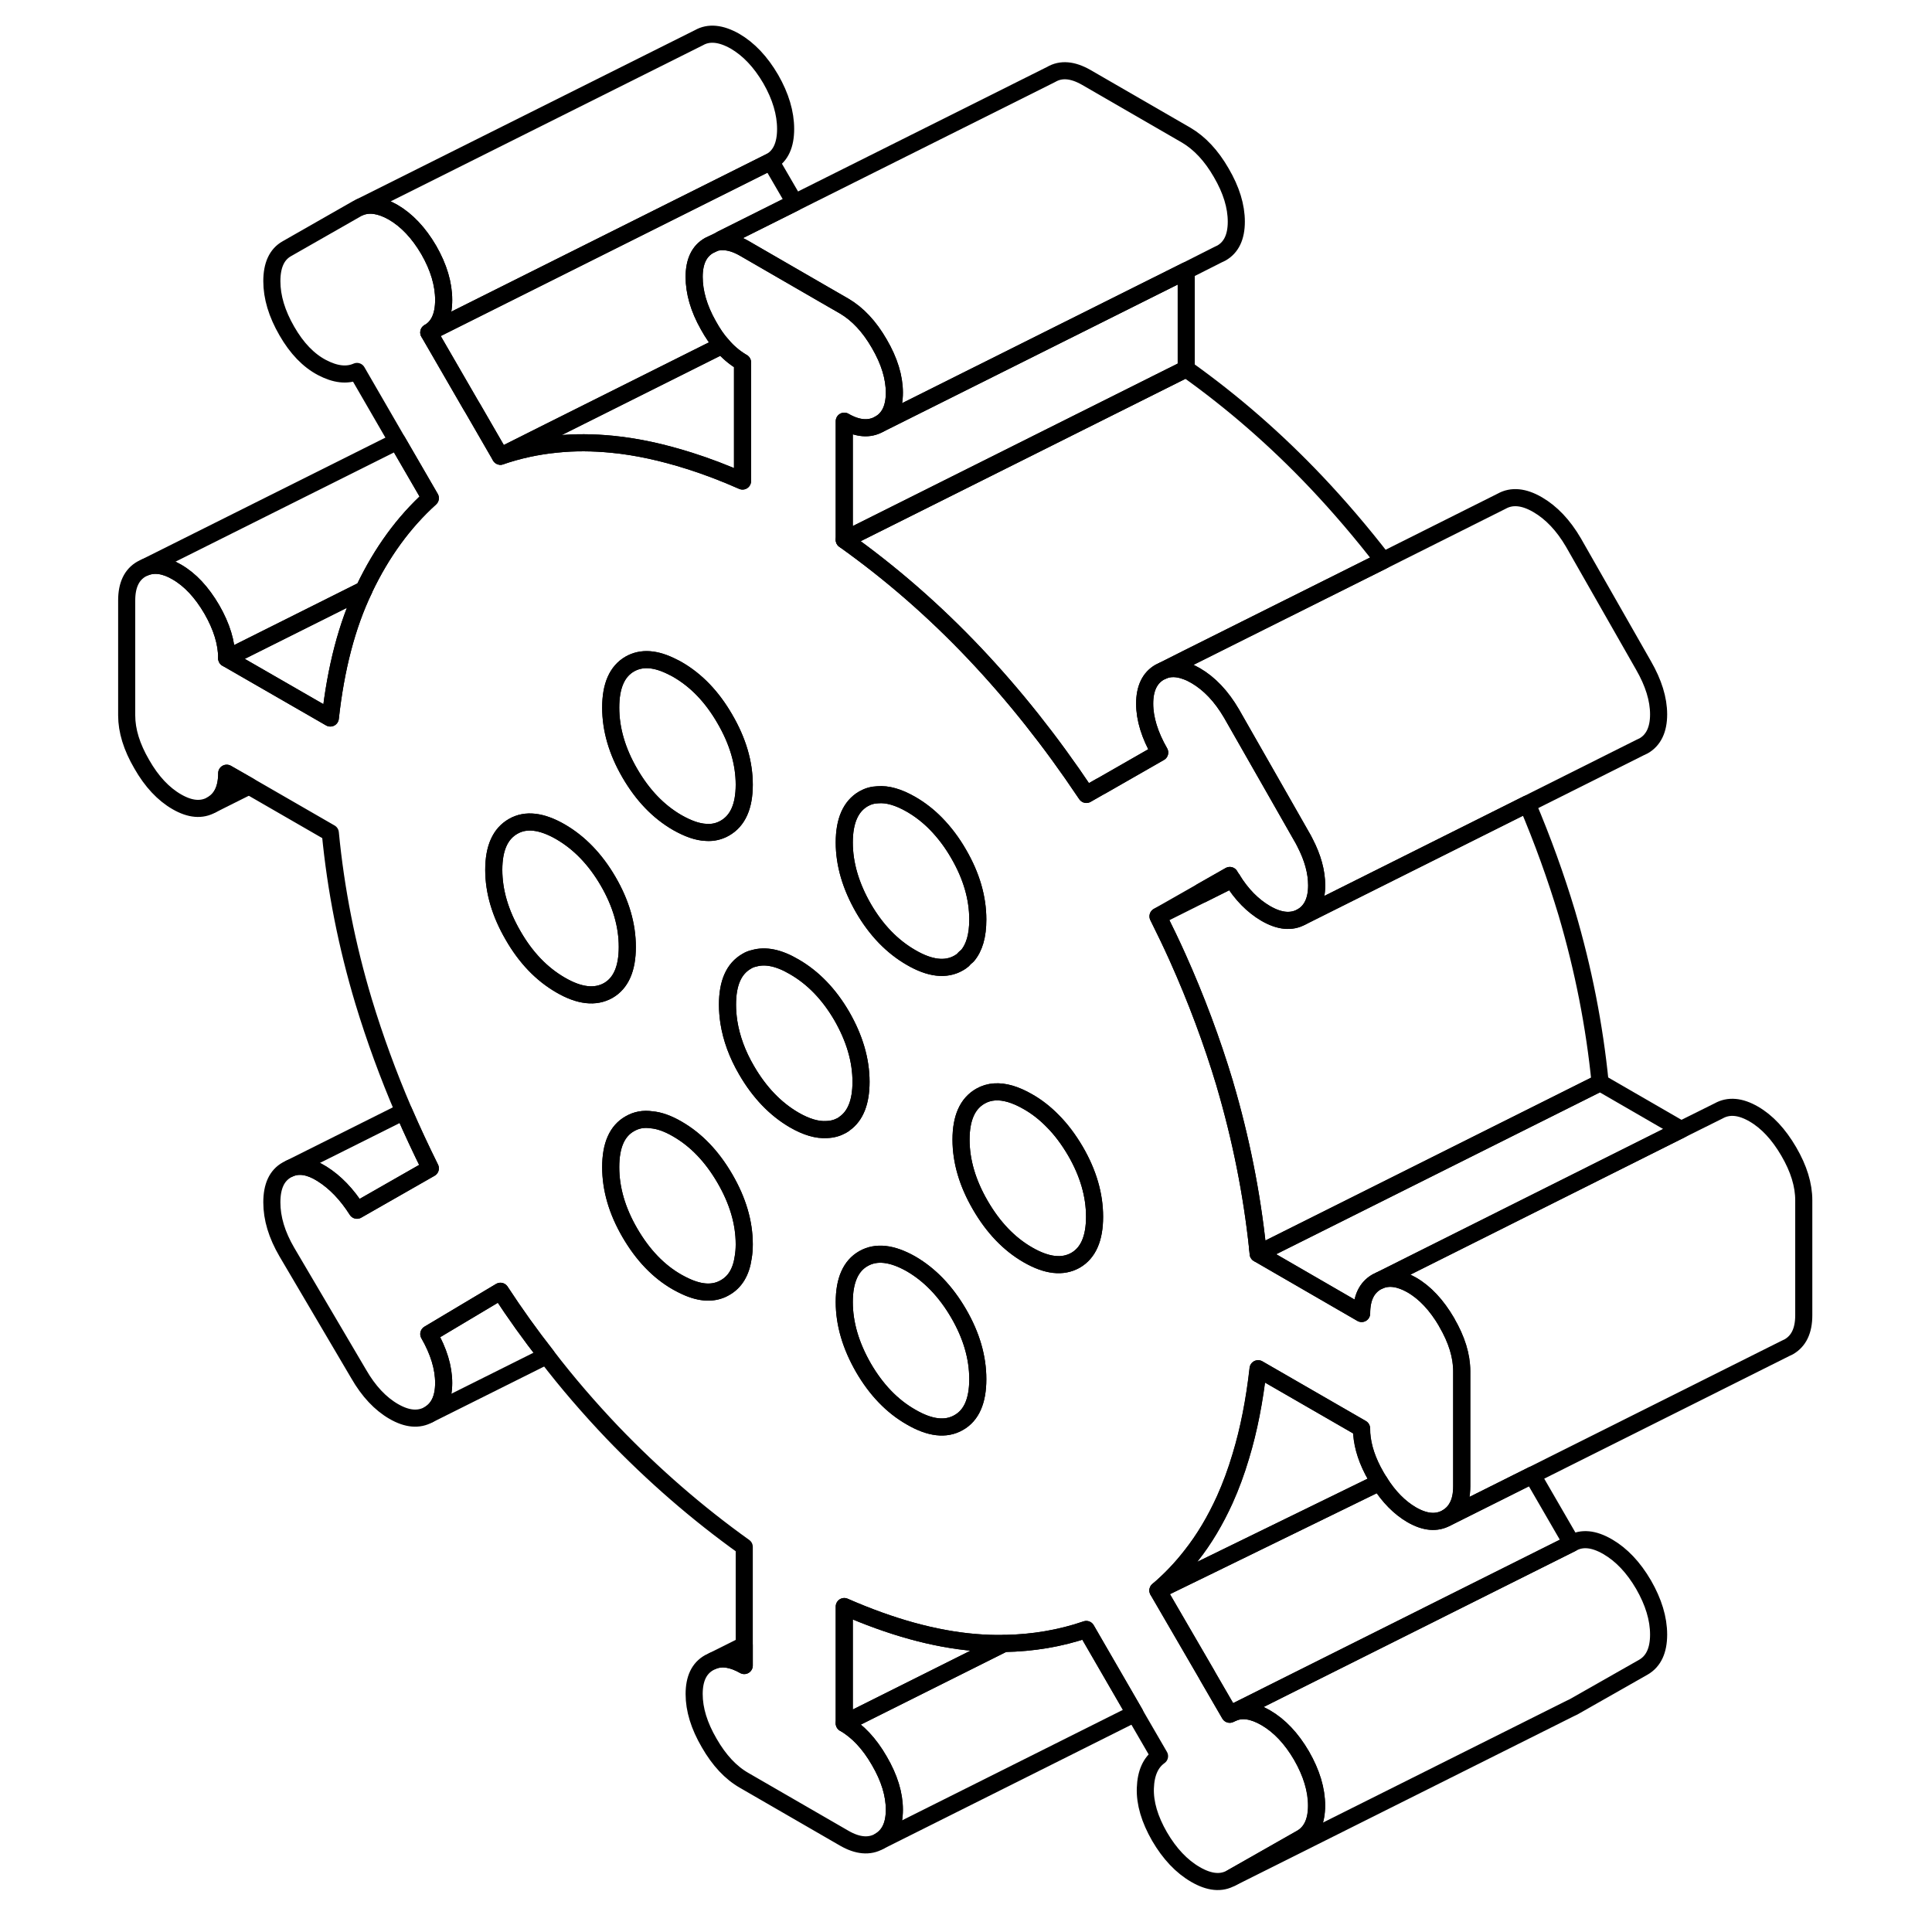 <svg width="48" height="48" viewBox="0 0 103 113" fill="none" xmlns="http://www.w3.org/2000/svg" stroke-width="1px"
     stroke-linecap="round" stroke-linejoin="round">
    <path d="M79.62 77.345C79.03 76.335 78.35 75.605 77.57 75.155C76.87 74.755 76.25 74.665 75.71 74.885L75.52 74.975C74.93 75.315 74.64 75.925 74.64 76.825L68.59 73.325C68.58 73.225 68.57 73.125 68.56 73.025C68.22 69.805 67.58 66.595 66.64 63.405C66.64 63.395 66.63 63.375 66.63 63.365C65.89 60.905 64.97 58.435 63.87 55.985C63.51 55.185 63.13 54.395 62.73 53.595L65.26 52.155L66.93 51.205C66.97 51.285 67.02 51.355 67.07 51.425C67.62 52.325 68.28 52.985 69.03 53.425C69.84 53.895 70.54 53.955 71.13 53.625C71.71 53.295 72.01 52.675 72.01 51.785C72.01 50.995 71.78 50.165 71.33 49.295C71.27 49.165 71.2 49.045 71.13 48.925L69.78 46.555L67.03 41.735C66.44 40.725 65.74 39.985 64.93 39.515C64.74 39.405 64.56 39.315 64.38 39.255C63.88 39.065 63.42 39.055 63.02 39.225L62.83 39.315C62.25 39.645 61.95 40.265 61.95 41.155C61.95 42.045 62.25 43.005 62.83 44.015L59.39 45.985H59.38L58.54 46.465C58.54 46.465 58.49 46.395 58.47 46.365C56.47 43.375 54.31 40.655 52 38.215C49.65 35.735 47.12 33.525 44.38 31.575V24.635C45.16 25.085 45.85 25.135 46.43 24.805C47.02 24.475 47.31 23.855 47.31 22.965C47.31 22.075 47.02 21.115 46.43 20.105C45.85 19.095 45.16 18.365 44.38 17.905L43.2 17.225L38.53 14.525C38.08 14.265 37.66 14.135 37.28 14.135C37.08 14.135 36.89 14.165 36.71 14.245L36.48 14.355C35.89 14.685 35.6 15.305 35.6 16.195C35.6 17.085 35.87 18.035 36.43 19.025C36.68 19.475 36.94 19.865 37.24 20.195C37.57 20.585 37.94 20.895 38.33 21.135C38.36 21.155 38.4 21.175 38.43 21.195V28.135C37.37 27.665 36.34 27.275 35.33 26.955C33.75 26.455 32.25 26.125 30.81 25.985C29.69 25.875 28.61 25.865 27.56 25.975C26.42 26.085 25.32 26.325 24.27 26.685L22.67 23.915L22.52 23.665L20.08 19.445C20.66 19.115 20.95 18.475 20.95 17.545C20.95 16.615 20.66 15.635 20.08 14.625C19.49 13.615 18.79 12.875 17.98 12.405C17.25 11.995 16.61 11.895 16.06 12.115L15.88 12.205L11.78 14.545C11.19 14.875 10.9 15.515 10.9 16.445C10.9 17.375 11.19 18.345 11.78 19.365C12.36 20.375 13.05 21.085 13.83 21.495C14.61 21.905 15.29 21.985 15.88 21.725L18.24 25.805L20.17 29.135C18.61 30.545 17.33 32.305 16.32 34.415C16.31 34.445 16.3 34.455 16.29 34.485C15.29 36.575 14.64 39.085 14.32 41.995L8.26 38.505C8.26 37.605 7.97 36.655 7.39 35.645C6.8 34.635 6.12 33.905 5.34 33.455C4.64 33.045 4.02 32.965 3.48 33.185L3.29 33.275C2.7 33.605 2.41 34.225 2.41 35.115V41.845C2.41 42.735 2.7 43.685 3.29 44.695C3.87 45.715 4.56 46.445 5.34 46.895C6.12 47.345 6.8 47.405 7.39 47.065C7.97 46.735 8.26 46.115 8.26 45.225L9.57 45.975L14.32 48.715C14.64 52.045 15.29 55.325 16.27 58.585C16.92 60.725 17.7 62.865 18.62 65.005C19.1 66.115 19.62 67.225 20.17 68.335L15.88 70.785C15.29 69.855 14.61 69.145 13.83 68.655C13.13 68.215 12.5 68.105 11.96 68.335L11.78 68.425C11.19 68.755 10.9 69.385 10.9 70.325C10.9 71.265 11.19 72.225 11.78 73.235L15.98 80.365C16.56 81.375 17.25 82.105 18.03 82.555C18.81 83.005 19.49 83.065 20.08 82.735C20.66 82.395 20.95 81.785 20.95 80.885C20.95 79.985 20.66 79.035 20.08 78.025L24.27 75.525C25.12 76.825 26.02 78.085 26.97 79.295C28.17 80.865 29.46 82.355 30.81 83.775C33.22 86.285 35.79 88.515 38.53 90.475V97.415C37.84 97.025 37.24 96.925 36.71 97.135L36.48 97.245C35.89 97.575 35.6 98.185 35.6 99.085C35.6 99.985 35.89 100.935 36.48 101.945C37.06 102.955 37.74 103.685 38.53 104.135L44.38 107.515C45.16 107.965 45.85 108.025 46.43 107.695C47.02 107.355 47.31 106.745 47.31 105.845C47.31 104.945 47.02 103.995 46.43 102.985C45.85 101.975 45.16 101.245 44.38 100.795V93.965C47.12 95.165 49.65 95.865 52 96.065C52.59 96.115 53.15 96.135 53.72 96.125C55.41 96.095 57.02 95.825 58.53 95.305L61.37 100.215L62.82 102.715C62.3 103.085 62.02 103.705 61.99 104.585C61.96 105.465 62.24 106.405 62.82 107.415C63.41 108.425 64.11 109.165 64.92 109.635C65.73 110.105 66.43 110.175 67.02 109.835L71.12 107.505C71.7 107.165 72 106.535 72 105.605C72 104.675 71.7 103.695 71.12 102.685C70.53 101.675 69.83 100.935 69.02 100.465C68.29 100.045 67.66 99.945 67.11 100.175L66.92 100.265L65.65 98.075L65.55 97.895L62.72 93.025C63.43 92.425 64.08 91.745 64.67 90.985C65.43 90.025 66.08 88.925 66.63 87.715C66.99 86.915 67.3 86.075 67.57 85.165C68.04 83.615 68.37 81.915 68.58 80.055L74.63 83.545C74.63 84.335 74.85 85.155 75.3 86.025C75.37 86.155 75.44 86.275 75.51 86.405C75.57 86.505 75.63 86.605 75.69 86.695C76.23 87.555 76.86 88.185 77.56 88.595C78.34 89.045 79.02 89.105 79.61 88.775C79.86 88.625 80.06 88.435 80.2 88.185C80.4 87.855 80.49 87.435 80.49 86.925V80.205C80.49 79.305 80.2 78.355 79.61 77.345H79.62ZM45.5 46.725C45.76 46.575 46.04 46.495 46.34 46.485C46.91 46.435 47.56 46.625 48.29 47.045C48.81 47.345 49.3 47.725 49.74 48.175C50.23 48.675 50.68 49.265 51.07 49.945C51.82 51.235 52.19 52.515 52.19 53.785C52.19 54.725 51.99 55.425 51.58 55.905C51.49 55.975 51.4 56.055 51.33 56.145C51.25 56.215 51.16 56.275 51.07 56.325C50.32 56.755 49.39 56.645 48.29 56.005C47.18 55.365 46.25 54.405 45.5 53.115C44.76 51.825 44.38 50.545 44.38 49.275C44.38 48.005 44.76 47.155 45.5 46.725ZM31.84 38.835C32.53 38.445 33.36 38.505 34.35 39.015C34.44 39.055 34.53 39.105 34.62 39.155C35.73 39.795 36.65 40.755 37.4 42.055C38.15 43.345 38.53 44.625 38.53 45.895C38.53 47.165 38.15 48.005 37.4 48.435C37.07 48.625 36.7 48.715 36.3 48.685C35.79 48.665 35.24 48.465 34.62 48.115C33.51 47.475 32.59 46.515 31.84 45.225C31.09 43.935 30.72 42.655 30.72 41.385C30.72 40.115 31.09 39.265 31.84 38.835ZM27.79 57.615C26.68 56.975 25.75 56.005 25.01 54.715C24.26 53.425 23.88 52.145 23.88 50.875C23.88 49.605 24.26 48.765 25.01 48.335C25.75 47.905 26.68 48.015 27.79 48.655C28.89 49.295 29.82 50.255 30.57 51.545C31.32 52.835 31.69 54.115 31.69 55.385C31.69 56.655 31.32 57.505 30.57 57.935C29.82 58.355 28.89 58.255 27.79 57.615ZM38.53 72.785C38.53 73.055 38.51 73.305 38.47 73.535C38.35 74.395 37.99 74.985 37.4 75.315C36.76 75.685 35.99 75.655 35.09 75.235C34.94 75.165 34.78 75.085 34.62 74.995C33.51 74.365 32.59 73.395 31.84 72.105C31.09 70.815 30.72 69.535 30.72 68.265C30.72 66.995 31.09 66.145 31.84 65.725C32.22 65.505 32.64 65.425 33.11 65.495C33.57 65.535 34.07 65.715 34.62 66.035C35.73 66.675 36.65 67.645 37.4 68.935C38.15 70.225 38.53 71.505 38.53 72.775V72.785ZM44.24 65.825C43.97 65.975 43.68 66.055 43.36 66.065C42.8 66.105 42.16 65.915 41.45 65.505C40.35 64.865 39.42 63.895 38.67 62.605C38.12 61.665 37.78 60.725 37.63 59.785C37.58 59.445 37.55 59.105 37.55 58.765C37.55 57.495 37.92 56.655 38.67 56.225C38.8 56.145 38.94 56.085 39.09 56.055C39.76 55.855 40.55 56.015 41.45 56.545C42.56 57.185 43.49 58.145 44.24 59.435C44.98 60.725 45.36 62.005 45.36 63.275C45.36 64.445 45.04 65.265 44.4 65.715C44.35 65.755 44.3 65.795 44.24 65.825ZM51.07 83.205C50.32 83.635 49.39 83.525 48.29 82.885C47.18 82.255 46.25 81.285 45.5 79.995C44.76 78.705 44.38 77.425 44.38 76.155C44.38 74.885 44.76 74.035 45.5 73.615C46.25 73.185 47.18 73.295 48.29 73.925C49.39 74.565 50.32 75.535 51.07 76.825C51.82 78.115 52.19 79.395 52.19 80.665C52.19 81.935 51.82 82.785 51.07 83.205ZM57.9 73.715C57.15 74.135 56.23 74.035 55.12 73.395C54.01 72.755 53.09 71.785 52.34 70.495C51.59 69.205 51.21 67.925 51.21 66.655C51.21 65.385 51.59 64.545 52.34 64.115C52.6 63.965 52.88 63.885 53.17 63.865C53.74 63.825 54.39 64.015 55.12 64.435C55.65 64.735 56.13 65.115 56.57 65.565C57.06 66.055 57.5 66.645 57.9 67.325C58.65 68.615 59.02 69.895 59.02 71.165C59.02 72.435 58.65 73.285 57.9 73.715Z" stroke="currentColor" stroke-linejoin="round"/>
    <path d="M31.69 55.385C31.69 56.655 31.32 57.505 30.57 57.935C29.82 58.355 28.89 58.255 27.79 57.615C26.68 56.975 25.75 56.005 25.01 54.715C24.26 53.425 23.88 52.145 23.88 50.875C23.88 49.605 24.26 48.765 25.01 48.335C25.75 47.905 26.68 48.015 27.79 48.655C28.89 49.295 29.82 50.255 30.57 51.545C31.32 52.835 31.69 54.115 31.69 55.385Z" stroke="currentColor" stroke-linejoin="round"/>
    <path d="M52.19 80.665C52.19 81.935 51.82 82.785 51.07 83.205C50.32 83.635 49.39 83.525 48.29 82.885C47.18 82.255 46.25 81.285 45.5 79.995C44.76 78.705 44.38 77.425 44.38 76.155C44.38 74.885 44.76 74.035 45.5 73.615C46.25 73.185 47.18 73.295 48.29 73.925C49.39 74.565 50.32 75.535 51.07 76.825C51.82 78.115 52.19 79.395 52.19 80.665Z" stroke="currentColor" stroke-linejoin="round"/>
    <path d="M38.53 72.775C38.53 73.055 38.51 73.305 38.47 73.535C38.35 74.395 37.99 74.985 37.4 75.315C36.76 75.685 35.99 75.655 35.09 75.235C34.94 75.165 34.78 75.085 34.62 74.995C33.51 74.365 32.59 73.395 31.84 72.105C31.09 70.815 30.72 69.535 30.72 68.265C30.72 66.995 31.09 66.145 31.84 65.725C32.22 65.505 32.64 65.425 33.11 65.495C33.57 65.535 34.07 65.715 34.62 66.035C35.73 66.675 36.65 67.645 37.4 68.935C38.15 70.225 38.53 71.505 38.53 72.775Z" stroke="currentColor" stroke-linejoin="round"/>
    <path d="M59.02 71.165C59.02 72.435 58.65 73.285 57.9 73.715C57.15 74.135 56.23 74.035 55.12 73.395C54.01 72.755 53.09 71.785 52.34 70.495C51.59 69.205 51.21 67.925 51.21 66.655C51.21 65.385 51.59 64.545 52.34 64.115C52.6 63.965 52.88 63.885 53.17 63.865C53.74 63.825 54.39 64.015 55.12 64.435C55.65 64.735 56.13 65.115 56.57 65.565C57.06 66.055 57.5 66.645 57.9 67.325C58.65 68.615 59.02 69.895 59.02 71.165Z" stroke="currentColor" stroke-linejoin="round"/>
    <path d="M45.36 63.275C45.36 64.445 45.04 65.265 44.4 65.715C44.35 65.755 44.3 65.795 44.24 65.825C43.97 65.975 43.68 66.055 43.36 66.065C42.8 66.105 42.16 65.915 41.45 65.505C40.35 64.865 39.42 63.895 38.67 62.605C38.12 61.665 37.78 60.725 37.63 59.785C37.58 59.445 37.55 59.105 37.55 58.765C37.55 57.495 37.92 56.655 38.67 56.225C38.8 56.145 38.94 56.085 39.09 56.055C39.76 55.855 40.55 56.015 41.45 56.545C42.56 57.185 43.49 58.145 44.24 59.435C44.98 60.725 45.36 62.005 45.36 63.275Z" stroke="currentColor" stroke-linejoin="round"/>
    <path d="M52.19 53.785C52.19 54.725 51.99 55.425 51.58 55.905C51.49 55.975 51.4 56.055 51.33 56.145C51.25 56.215 51.16 56.275 51.07 56.325C50.32 56.755 49.39 56.645 48.29 56.005C47.18 55.365 46.25 54.405 45.5 53.115C44.76 51.825 44.38 50.545 44.38 49.275C44.38 48.005 44.76 47.155 45.5 46.725C45.76 46.575 46.04 46.495 46.34 46.485C46.91 46.435 47.56 46.625 48.29 47.045C48.81 47.345 49.3 47.725 49.74 48.175C50.23 48.675 50.68 49.265 51.07 49.945C51.82 51.235 52.19 52.515 52.19 53.785Z" stroke="currentColor" stroke-linejoin="round"/>
    <path d="M46.43 24.805C45.85 25.135 45.16 25.085 44.38 24.635V31.575L64.38 21.575V15.835L46.43 24.805ZM66.93 51.205L65.26 52.155C65.26 52.155 65.28 52.255 65.29 52.315L67.07 51.425C67.02 51.355 66.97 51.285 66.93 51.205ZM68.56 73.025C68.56 73.125 68.58 73.225 68.59 73.325L68.88 73.175C68.78 73.135 68.67 73.085 68.56 73.025Z" stroke="currentColor" stroke-linejoin="round"/>
    <path d="M38.53 45.895C38.53 47.165 38.15 48.005 37.4 48.435C37.07 48.625 36.7 48.715 36.3 48.685C35.79 48.665 35.24 48.465 34.62 48.115C33.51 47.475 32.59 46.515 31.84 45.225C31.09 43.935 30.72 42.655 30.72 41.385C30.72 40.115 31.09 39.265 31.84 38.835C32.53 38.445 33.36 38.505 34.35 39.015C34.44 39.055 34.53 39.105 34.62 39.155C35.73 39.795 36.65 40.755 37.4 42.055C38.15 43.345 38.53 44.625 38.53 45.895Z" stroke="currentColor" stroke-linejoin="round"/>
    <path d="M92.01 95.605C92.01 96.535 91.71 97.165 91.13 97.505L87.03 99.835L86.84 99.925L67.03 109.835L71.13 107.505C71.71 107.165 72.01 106.535 72.01 105.605C72.01 104.675 71.71 103.695 71.13 102.685C70.54 101.675 69.84 100.935 69.03 100.465C68.3 100.045 67.67 99.945 67.12 100.175L82.65 92.405L86.93 90.265C87.52 89.925 88.22 89.995 89.03 90.465C89.84 90.935 90.54 91.675 91.13 92.685C91.71 93.695 92.01 94.665 92.01 95.605Z" stroke="currentColor" stroke-linejoin="round"/>
    <path d="M86.93 90.265L82.65 92.405L67.12 100.175L66.93 100.265L65.66 98.075L65.56 97.895L62.73 93.025L65.48 91.685L75.7 86.695C76.24 87.555 76.87 88.185 77.57 88.595C78.35 89.045 79.03 89.105 79.62 88.775L80.34 88.415L84.62 86.275L86.93 90.265Z" stroke="currentColor" stroke-linejoin="round"/>
    <path d="M75.7 86.695L65.48 91.685L62.73 93.025C63.44 92.425 64.09 91.745 64.68 90.985C65.44 90.025 66.09 88.925 66.64 87.715C67 86.915 67.31 86.075 67.58 85.165C68.05 83.615 68.38 81.915 68.59 80.055L74.64 83.545C74.64 84.335 74.86 85.155 75.31 86.025C75.38 86.155 75.45 86.275 75.52 86.405C75.58 86.505 75.64 86.605 75.7 86.695Z" stroke="currentColor" stroke-linejoin="round"/>
    <path d="M100.5 70.205V76.925C100.5 77.825 100.21 78.435 99.62 78.775L99.43 78.865L84.62 86.275L80.34 88.415L79.62 88.775C79.87 88.625 80.07 88.435 80.21 88.185C80.41 87.855 80.5 87.435 80.5 86.925V80.205C80.5 79.305 80.21 78.355 79.62 77.345C79.03 76.335 78.35 75.605 77.57 75.155C76.87 74.755 76.25 74.665 75.71 74.885L93.33 66.065L95.52 64.975C96.11 64.645 96.79 64.705 97.57 65.155C98.35 65.605 99.03 66.335 99.62 67.345C100.21 68.355 100.5 69.305 100.5 70.205Z" stroke="currentColor" stroke-linejoin="round"/>
    <path d="M75.9 32.785L67.83 36.815L64.44 38.505L63.02 39.225L62.83 39.315C62.25 39.645 61.95 40.265 61.95 41.155C61.95 42.045 62.25 43.005 62.83 44.015L59.39 45.985H59.38L58.54 46.465C58.54 46.465 58.49 46.395 58.47 46.365C56.47 43.375 54.31 40.655 52 38.215C49.65 35.735 47.12 33.525 44.38 31.575L64.38 21.575C67.12 23.525 69.65 25.735 72 28.215C73.35 29.645 74.65 31.165 75.9 32.785Z" stroke="currentColor" stroke-linejoin="round"/>
    <path d="M67.31 12.965C67.31 13.855 67.02 14.475 66.43 14.805L66.24 14.895L64.38 15.835L46.43 24.805C47.02 24.475 47.31 23.855 47.31 22.965C47.31 22.075 47.02 21.115 46.43 20.105C45.85 19.095 45.16 18.365 44.38 17.905L43.2 17.225L38.53 14.525C38.08 14.265 37.66 14.135 37.28 14.135L37.2 13.995L41.48 11.855L56.48 4.355C57.06 4.015 57.74 4.075 58.53 4.525L64.38 7.905C65.16 8.365 65.85 9.095 66.43 10.105C67.02 11.115 67.31 12.065 67.31 12.965Z" stroke="currentColor" stroke-linejoin="round"/>
    <path d="M38.43 21.195V28.135C37.37 27.665 36.34 27.275 35.33 26.955C33.75 26.455 32.25 26.125 30.81 25.985C29.69 25.875 28.61 25.865 27.56 25.975C26.42 26.085 25.32 26.325 24.27 26.685L27.14 25.245L37.24 20.195C37.57 20.585 37.94 20.895 38.33 21.135C38.36 21.155 38.4 21.175 38.43 21.195Z" stroke="currentColor" stroke-linejoin="round"/>
    <path d="M36.43 19.025C36.68 19.475 36.94 19.865 37.24 20.195L27.14 25.245L24.27 26.685L22.67 23.915L22.52 23.665L20.08 19.445L35.24 11.865L40.08 9.445L41.48 11.855L37.2 13.995L36.71 14.245L36.48 14.355C35.89 14.685 35.6 15.305 35.6 16.195C35.6 17.085 35.87 18.035 36.43 19.025Z" stroke="currentColor" stroke-linejoin="round"/>
    <path d="M40.95 7.545C40.95 8.475 40.66 9.115 40.08 9.445L35.24 11.865L20.08 19.445C20.66 19.115 20.95 18.475 20.95 17.545C20.95 16.615 20.66 15.635 20.08 14.625C19.49 13.615 18.79 12.875 17.98 12.405C17.25 11.995 16.61 11.895 16.06 12.115L35.88 2.205C36.46 1.875 37.16 1.945 37.98 2.405C38.79 2.875 39.49 3.615 40.08 4.625C40.66 5.635 40.95 6.615 40.95 7.545Z" stroke="currentColor" stroke-linejoin="round"/>
    <path d="M16.29 34.495C15.29 36.575 14.64 39.085 14.32 41.995L8.26 38.505L16.29 34.495Z" stroke="currentColor" stroke-linejoin="round"/>
    <path d="M20.17 29.135C18.61 30.545 17.33 32.305 16.32 34.415C16.32 34.445 16.3 34.455 16.29 34.485L8.26 38.505C8.26 37.605 7.97 36.655 7.39 35.645C6.8 34.635 6.12 33.905 5.34 33.455C4.64 33.045 4.02 32.965 3.48 33.185L18.24 25.805L20.17 29.135Z" stroke="currentColor" stroke-linejoin="round"/>
    <path d="M9.57 45.975L7.39 47.065C7.97 46.735 8.26 46.115 8.26 45.225L9.57 45.975Z" stroke="currentColor" stroke-linejoin="round"/>
    <path d="M20.17 68.335L15.88 70.785C15.29 69.855 14.61 69.145 13.83 68.655C13.13 68.215 12.5 68.105 11.96 68.335L18.62 65.005C19.1 66.115 19.62 67.225 20.17 68.335Z" stroke="currentColor" stroke-linejoin="round"/>
    <path d="M20.95 80.885C20.95 79.995 20.66 79.035 20.08 78.025L24.27 75.525C25.12 76.825 26.02 78.085 26.97 79.295L20.08 82.735C20.66 82.395 20.95 81.785 20.95 80.885Z" stroke="currentColor" stroke-linejoin="round"/>
    <path d="M47.31 105.845C47.31 104.955 47.02 103.995 46.43 102.985C45.85 101.975 45.16 101.245 44.38 100.795L53.72 96.125H53.73C55.42 96.095 57.03 95.825 58.54 95.305L61.38 100.215L46.43 107.695C47.02 107.355 47.31 106.745 47.31 105.845Z" stroke="currentColor" stroke-linejoin="round"/>
    <path d="M53.72 96.125L44.38 100.795V93.965C47.12 95.165 49.65 95.865 52 96.065C52.59 96.115 53.15 96.135 53.72 96.125Z" stroke="currentColor" stroke-linejoin="round"/>
    <path d="M38.53 96.225V97.415C37.84 97.025 37.24 96.925 36.71 97.135L38.53 96.225Z" stroke="currentColor" stroke-linejoin="round"/>
    <path d="M92.01 41.785C92.01 42.675 91.71 43.295 91.13 43.625L90.94 43.715L84.33 47.025L71.13 53.625C71.71 53.295 72.01 52.675 72.01 51.785C72.01 50.995 71.78 50.165 71.33 49.295C71.27 49.165 71.2 49.045 71.13 48.925L69.78 46.555L67.03 41.735C66.44 40.725 65.74 39.985 64.93 39.515C64.74 39.405 64.56 39.315 64.38 39.255C63.88 39.065 63.42 39.055 63.02 39.225L64.44 38.515L67.83 36.815L75.9 32.785L82.83 29.315C83.42 28.985 84.12 29.045 84.93 29.515C85.74 29.985 86.44 30.725 87.03 31.735L91.13 38.925C91.71 39.935 92.01 40.885 92.01 41.785Z" stroke="currentColor" stroke-linejoin="round"/>
    <path d="M93.33 66.065L75.71 74.885L75.52 74.975C74.93 75.315 74.64 75.925 74.64 76.825L68.59 73.325L68.88 73.175H68.89L72.11 71.565L88.59 63.325L93.33 66.065Z" stroke="currentColor" stroke-linejoin="round"/>
    <path d="M88.59 63.325L72.11 71.565L68.89 73.175H68.88C68.78 73.135 68.67 73.085 68.56 73.025C68.22 69.805 67.58 66.595 66.64 63.405C66.64 63.395 66.63 63.375 66.63 63.365C65.89 60.905 64.97 58.435 63.87 55.985C63.51 55.185 63.13 54.395 62.73 53.595L65.29 52.315L67.07 51.425C67.62 52.325 68.28 52.985 69.03 53.425C69.84 53.895 70.54 53.955 71.13 53.625L84.33 47.025C85.23 49.145 86 51.275 86.64 53.405C87.61 56.695 88.26 60.005 88.59 63.325Z" stroke="currentColor" stroke-linejoin="round"/>
</svg>